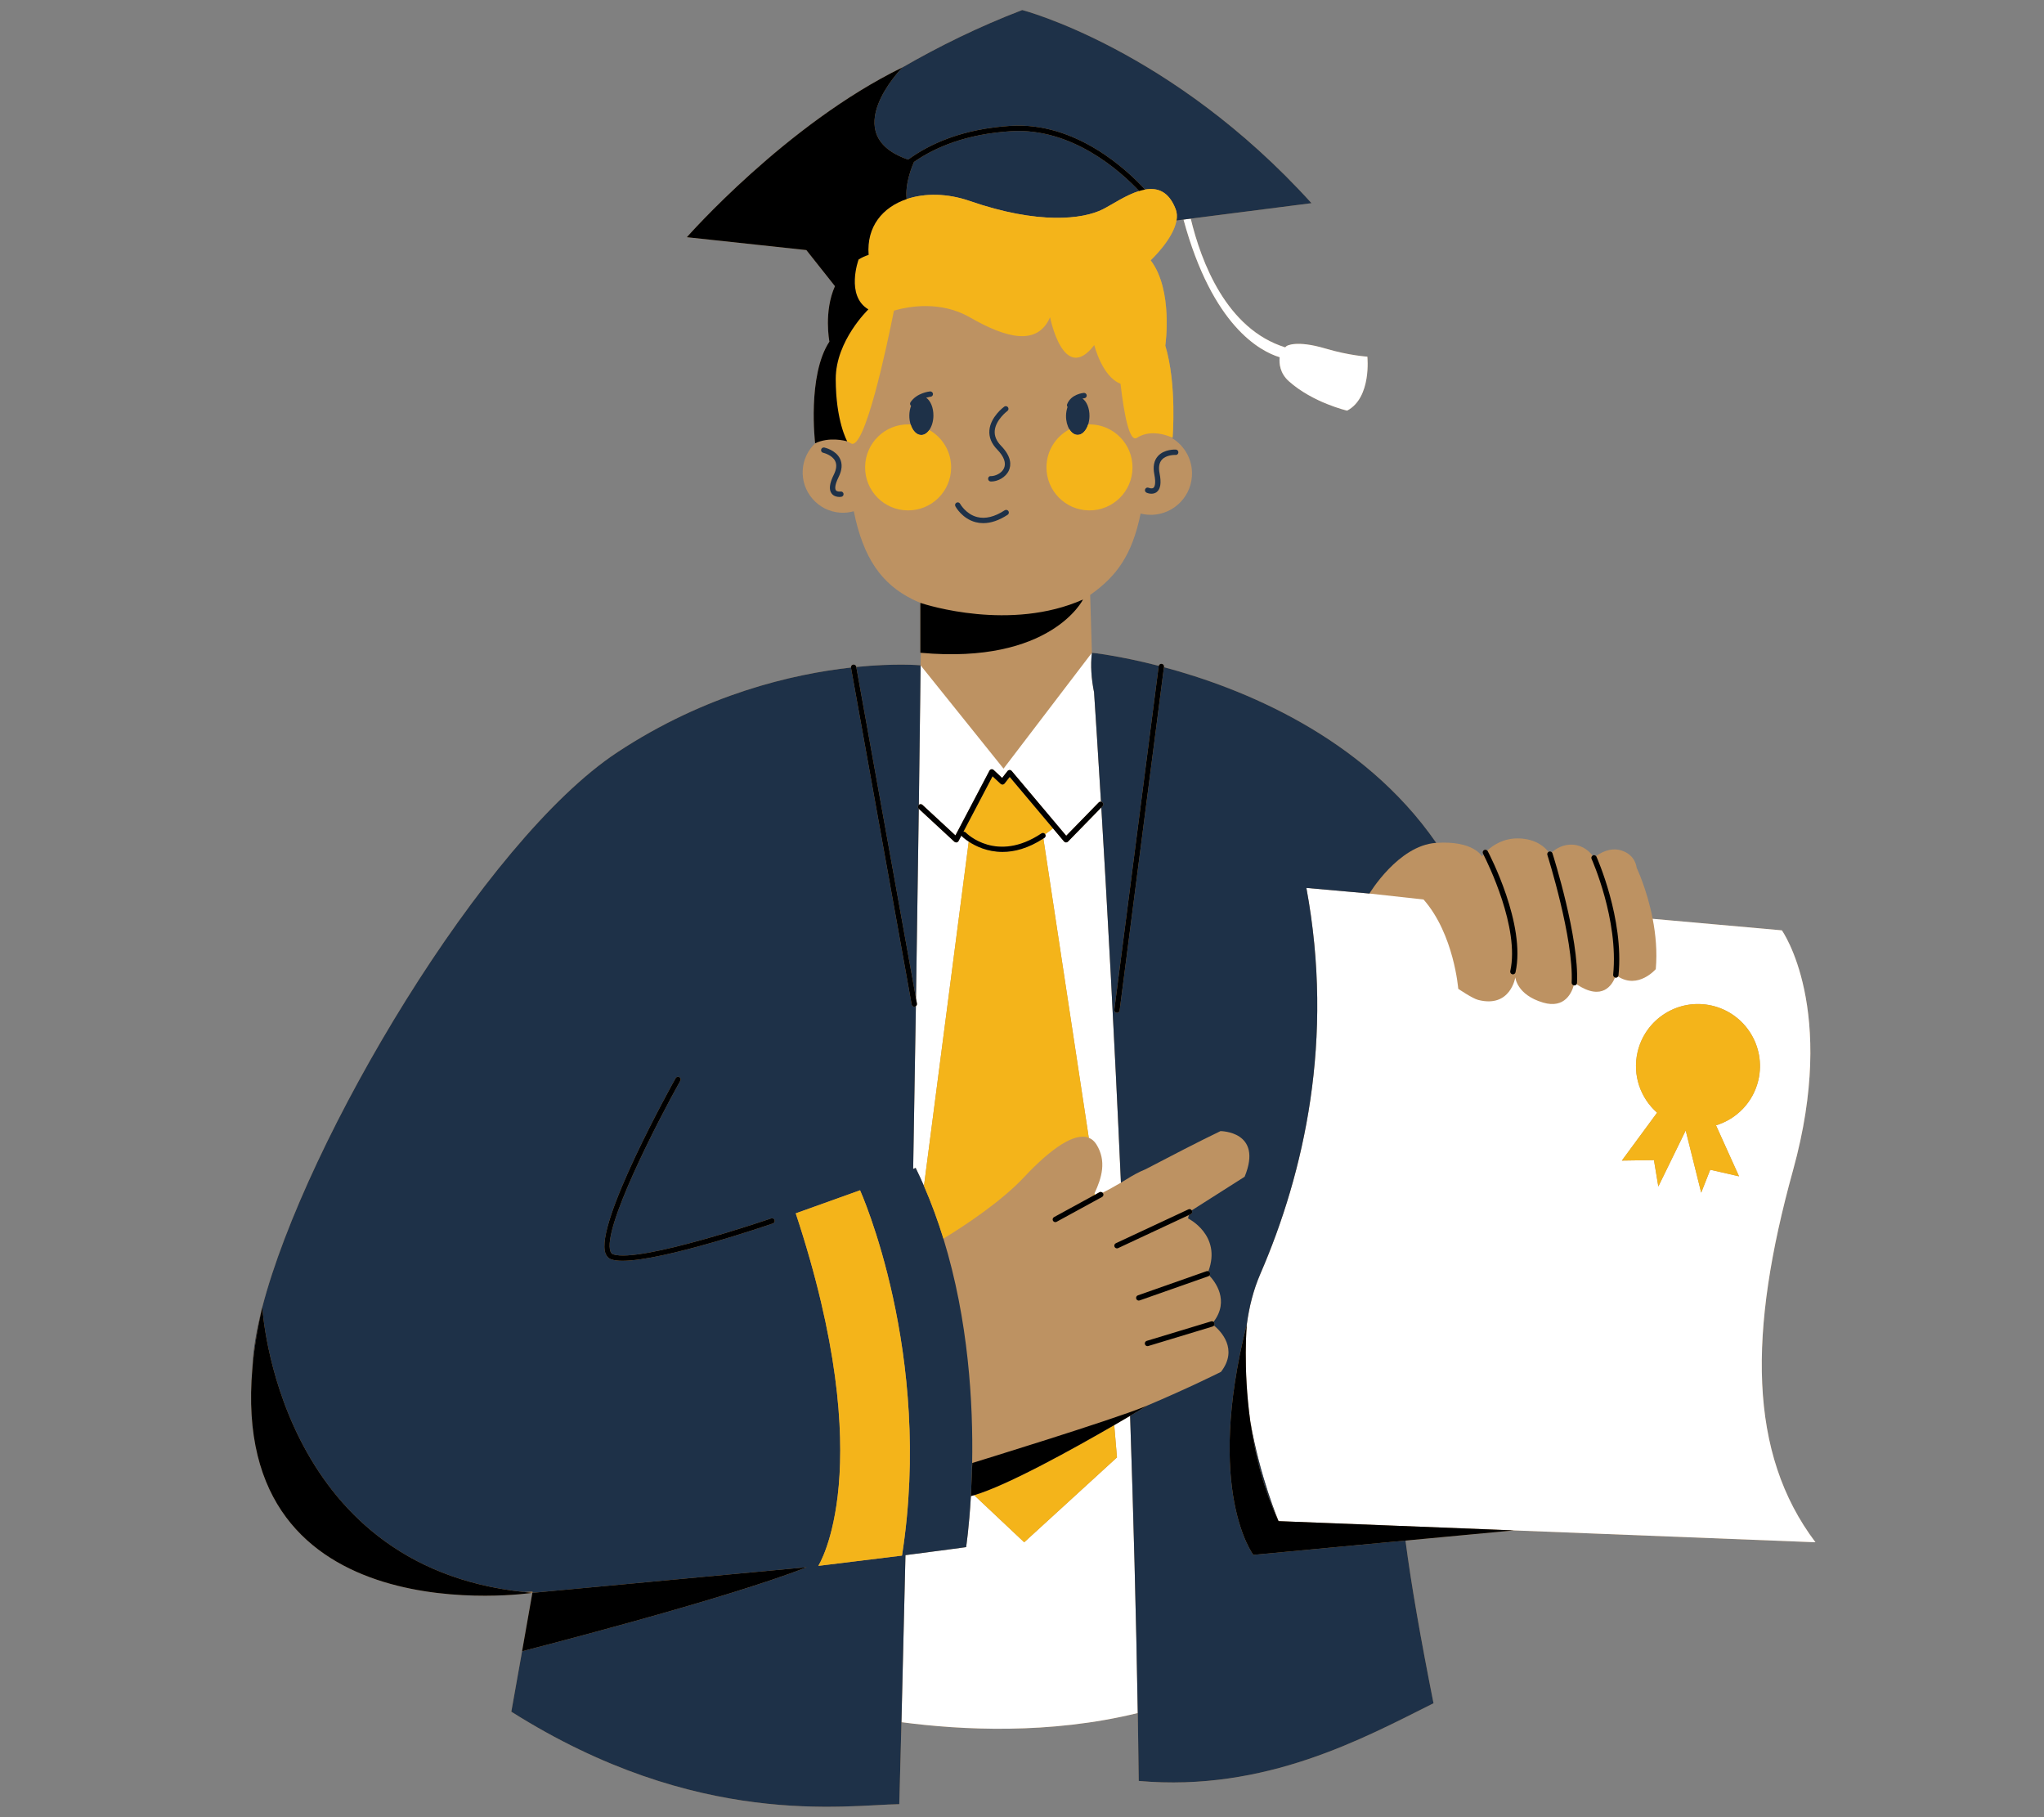 <svg xmlns="http://www.w3.org/2000/svg" width="1350" viewBox="0 0 1350 1200" height="1200" version="1.0"><rect x="0" y="0" width="1350" height="1200" fill="#808080" stroke="none"/><defs><clipPath id="a"><path d="M 165.824 6.637 L 1199.055 6.637 L 1199.055 1193.109 L 165.824 1193.109 Z M 165.824 6.637"/></clipPath><clipPath id="b"><path d="M 595 144 L 1199.055 144 L 1199.055 1142 L 595 1142 Z M 595 144"/></clipPath><clipPath id="c"><path d="M 166 6.637 L 949 6.637 L 949 1193.109 L 166 1193.109 Z M 166 6.637"/></clipPath></defs><g clip-path="url(#a)"><path fill="#BD9262" d="M 999.883 1010.617 L 928.27 1017.344 C 932.133 1046.758 938.086 1080.871 946.789 1124.77 C 900.785 1147.738 835.902 1183.488 752.125 1176.059 C 751.941 1161.133 751.727 1146.176 751.469 1131.223 C 693.273 1145.508 634.875 1142.508 595.379 1137.27 C 594.914 1155.363 594.434 1173.43 593.949 1191.402 C 558.578 1191.941 460.59 1207.926 337.719 1130.34 C 340.285 1116.008 342.812 1101.789 345.301 1087.738 L 351.625 1051.848 C 351.625 1051.848 150.941 1081.914 166.707 903.469 C 166.984 892.082 169.27 878.449 173.254 863.148 L 173.254 863.141 C 202.066 752.492 319.531 554.973 407.711 496.801 C 466.055 458.301 523.691 445.102 562.051 440.82 C 561.949 439.91 562.555 439.055 563.473 438.887 C 564.422 438.73 565.348 439.352 565.535 440.32 L 565.555 440.449 C 591.691 437.82 607.992 439.344 608.023 439.352 L 608.188 431.086 C 608.078 431.066 607.965 431.066 607.855 431.059 L 607.855 398.113 C 607.855 398.113 607.957 398.152 608.105 398.195 C 606.293 397.445 604.5 396.664 602.754 395.801 C 582.273 385.656 570.16 368.586 563.902 337.621 C 561.066 338.398 558.059 338.762 554.957 338.547 C 540.289 337.555 529.207 324.84 530.184 310.156 C 530.664 303.254 533.75 297.172 538.395 292.738 C 538.383 292.738 538.375 292.738 538.375 292.75 C 538.375 292.75 533.035 247.953 547.812 225.578 C 547.812 225.578 547.812 225.578 547.812 225.566 L 547.812 225.559 C 547.766 225.363 543.977 205.805 551.461 188.973 L 532.578 165.141 L 453.66 156.633 C 453.66 156.633 519.391 81.824 596.004 44.523 C 596.004 44.523 595.992 44.543 595.984 44.551 C 619.949 30.723 646.449 17.617 675.141 6.637 C 675.141 6.637 773.621 32.031 866.191 134.164 L 786.449 144.379 C 793.312 172.969 810.016 217.293 848.82 229.375 L 849.75 228.523 C 849.75 228.523 855.762 224.324 875.508 230.184 C 891.18 234.828 903.098 235.516 903.098 235.516 C 903.098 235.516 906.004 262.59 889.738 271.164 C 889.738 271.164 867.121 265.953 851.227 251.734 C 845.293 246.418 844.762 239.945 845.172 235.898 C 832.363 232.004 800.754 215.387 781.664 144.992 L 777.039 145.59 C 774.883 158.062 759.965 171.902 759.965 171.902 C 775.016 191.52 769.645 228.188 769.645 228.188 L 769.637 228.195 C 777.422 253.988 774.457 289.137 774.457 289.137 C 774.457 289.137 773.25 288.504 771.281 287.816 C 781.348 292.406 788.027 302.836 787.23 314.52 C 786.207 329.566 773.176 340.945 758.129 339.914 C 756.484 339.801 754.887 339.523 753.336 339.145 C 747.734 366.637 737.434 380.578 720.023 392.895 L 721.168 431.059 C 721.168 431.059 738.945 432.887 765.355 439.695 C 765.578 438.84 766.348 438.258 767.266 438.379 C 768.234 438.496 768.922 439.391 768.789 440.363 L 768.762 440.598 C 819.664 454.195 899.641 485.867 948.602 556.605 C 973.289 554.941 978.816 565.512 978.816 565.512 C 978.816 565.512 979.145 565.039 979.773 564.297 C 979.598 563.953 979.488 563.75 979.477 563.719 C 979.023 562.855 979.348 561.789 980.211 561.324 C 980.918 560.961 981.754 561.129 982.281 561.676 C 986.09 558.137 993.012 553.477 1002.828 553.66 C 1014.812 553.895 1020.625 559.781 1022.715 562.578 C 1022.848 562.484 1022.977 562.391 1023.133 562.344 C 1023.793 562.141 1024.48 562.344 1024.926 562.809 C 1027.164 560.852 1032.254 557.254 1039.121 557.82 C 1045.957 558.371 1050.09 562.707 1051.836 565.02 C 1051.918 564.965 1051.984 564.891 1052.078 564.844 C 1052.812 564.52 1053.656 564.762 1054.148 565.363 C 1056.871 563.332 1063.402 559.363 1070.73 561.574 C 1080.363 564.492 1080.93 572.961 1080.93 572.961 C 1080.93 572.961 1087.773 587.211 1091.547 606.754 L 1176.879 614.367 C 1176.879 614.367 1213.793 666.055 1184.227 772.879 C 1154.664 879.691 1154.59 959.543 1199.055 1018.457 L 999.883 1010.617"/></g><g clip-path="url(#b)"><path fill="#FFF" d="M 1081.551 694.832 C 1078.066 710.027 1083.531 725.176 1094.473 734.777 L 1071.195 766.406 L 1092.383 766.09 L 1095.281 783.523 L 1113.355 746.527 L 1123.59 787.582 L 1129.555 772.441 L 1148.578 776.797 L 1133.371 743.129 C 1146.934 738.988 1157.977 727.941 1161.379 713.129 C 1166.422 691.09 1152.656 669.121 1130.605 664.07 C 1108.562 659.016 1086.605 672.789 1081.551 694.832 Z M 1091.547 606.754 L 1176.879 614.367 C 1176.879 614.367 1213.793 666.055 1184.227 772.879 C 1154.664 879.691 1154.59 959.543 1199.055 1018.457 L 999.883 1010.617 L 999.902 1010.617 L 844.449 1004.496 C 844.449 1004.496 832.176 975.695 825.785 938.633 C 820.844 903.117 823.473 874.77 823.52 874.305 C 825.051 862.879 827.875 851.699 832.41 841.23 C 861.418 774.289 881.387 686.285 862.828 586.348 L 904.602 590.07 L 940.215 594 C 960.371 616.961 963.129 652.961 963.129 652.961 C 963.129 652.961 972.379 659.305 976.262 660.309 C 997.672 665.844 1000.824 645.383 1000.824 645.383 C 1000.824 645.383 1001.668 656.906 1019.148 662.07 C 1033.695 666.355 1038.227 655.086 1039.426 650.668 C 1039.527 650.695 1039.613 650.742 1039.715 650.742 C 1039.742 650.75 1039.77 650.75 1039.797 650.75 C 1040.402 650.75 1040.922 650.426 1041.238 649.961 C 1058.496 661.477 1064.914 649.996 1066.66 645.492 C 1066.793 645.531 1066.902 645.586 1067.031 645.605 C 1067.098 645.605 1067.152 645.613 1067.219 645.613 C 1067.805 645.613 1068.312 645.297 1068.641 644.832 C 1082.023 653.461 1093.59 639.977 1093.59 639.977 C 1094.629 628.309 1093.496 616.828 1091.547 606.754 Z M 704.105 556.309 C 704.086 556.309 704.066 556.309 704.039 556.309 C 703.547 556.289 703.074 556.059 702.758 555.676 L 695.445 546.992 C 694.297 547.949 692.531 549.324 690.309 550.867 C 690.84 551.672 690.617 552.762 689.816 553.301 C 689.586 553.457 689.355 553.578 689.121 553.727 L 719.113 751.348 C 721.094 752.141 722.793 753.559 724.141 755.715 C 730.984 766.676 727.715 777.738 722.914 787.965 L 723.008 789.066 L 726.164 787.34 C 726.863 786.961 727.688 787.117 728.234 787.648 C 731.656 785.891 735.984 783.57 740.34 780.988 C 735.879 680.844 731.051 594.121 727.383 533.207 L 705.375 555.77 C 705.043 556.113 704.578 556.309 704.105 556.309 Z M 699.266 459.777 L 662.805 507.582 L 608.023 439.352 C 608.023 439.352 607.648 473.738 606.871 531.492 C 607.539 530.887 608.559 530.867 609.23 531.492 L 631.039 551.672 L 653.5 508.93 C 653.75 508.445 654.223 508.102 654.773 508.012 C 655.312 507.906 655.867 508.094 656.277 508.465 L 661.887 513.723 L 665.434 509.172 C 665.762 508.742 666.262 508.492 666.801 508.484 C 666.809 508.484 666.82 508.484 666.828 508.484 C 667.348 508.484 667.852 508.715 668.195 509.117 L 704.207 551.906 L 725.672 529.902 C 726.07 529.492 726.629 529.355 727.16 529.418 C 725.207 497.039 723.602 472.309 722.598 457.168 C 720.824 448.277 720.156 439.445 721.168 431.059 L 702.117 456.035 Z M 735.918 941.098 L 737.73 962.414 L 676.453 1018.457 L 643.422 987.352 C 642.68 987.562 641.934 987.789 641.246 987.965 L 641.246 987.945 C 640.051 1008.863 638.09 1021.66 638.09 1021.66 C 638.09 1021.66 622.605 1023.805 598.027 1026.957 C 597.199 1063.551 596.309 1100.469 595.379 1137.27 C 634.875 1142.508 693.273 1145.508 751.469 1131.223 C 750.352 1064.926 748.559 998.711 746.406 934.965 C 743.367 936.758 739.828 938.828 735.918 941.098 Z M 635.285 552.223 C 635.145 552.09 635.062 551.926 634.988 551.766 L 633.094 555.359 C 632.832 555.852 632.367 556.188 631.828 556.281 C 631.727 556.301 631.625 556.309 631.523 556.309 C 631.086 556.309 630.66 556.141 630.324 555.836 L 606.832 534.102 C 606.367 568.539 605.754 611.023 604.992 659.312 L 605.605 662.711 C 605.727 663.391 605.43 664.043 604.91 664.43 C 604.391 697.82 603.797 733.887 603.117 771.934 C 604.176 771.484 604.762 771.234 604.762 771.234 C 606.684 775.172 608.516 779.148 610.25 783.141 L 639.828 555.777 C 636.938 553.875 635.34 552.285 635.285 552.223 Z M 781.664 144.992 L 786.449 144.379 C 793.312 172.969 810.016 217.293 848.82 229.375 L 849.75 228.523 C 849.75 228.523 855.762 224.324 875.508 230.184 C 891.18 234.828 903.098 235.516 903.098 235.516 C 903.098 235.516 906.004 262.59 889.738 271.164 C 889.738 271.164 867.121 265.953 851.227 251.734 C 845.293 246.418 844.762 239.945 845.172 235.898 C 832.363 232.004 800.754 215.387 781.664 144.992"/></g><g clip-path="url(#c)"><path fill="#1E3148" d="M 644.461 344.855 C 646.078 345.266 647.73 345.469 649.422 345.469 C 654.492 345.469 659.879 343.629 665.52 339.949 C 666.336 339.414 666.57 338.316 666.039 337.5 C 665.5 336.684 664.414 336.449 663.578 336.98 C 656.945 341.316 650.805 342.82 645.383 341.438 C 637.914 339.543 634.16 332.742 634.125 332.668 C 633.66 331.824 632.59 331.48 631.727 331.953 C 630.863 332.418 630.539 333.488 631.004 334.352 C 631.18 334.684 635.48 342.551 644.461 344.855 Z M 604.992 659.312 C 605.754 611.023 606.367 568.539 606.832 534.102 L 606.824 534.09 C 606.109 533.434 606.062 532.309 606.723 531.594 C 606.77 531.547 606.824 531.527 606.871 531.492 C 607.648 473.738 608.023 439.352 608.023 439.352 C 607.992 439.344 591.691 437.82 565.555 440.449 Z M 595.742 1027.254 C 616.633 893.746 568.051 786.023 568.051 786.023 L 525.566 801.246 C 581.457 970.223 540.465 1034.043 540.465 1034.043 Z M 511.586 805.676 C 511.27 804.746 510.258 804.262 509.34 804.578 C 508.484 804.875 422.906 834.219 404.961 828.32 C 404.461 828.16 403.734 827.789 403.234 826.488 C 397.512 811.805 434.574 740.062 449.344 713.668 C 449.816 712.812 449.52 711.734 448.656 711.262 C 447.809 710.789 446.723 711.086 446.25 711.941 C 444.047 715.867 392.441 808.547 399.926 827.773 C 400.688 829.742 402.043 831.086 403.855 831.684 C 405.73 832.305 408.223 832.582 411.195 832.582 C 438.625 832.574 507.277 809.039 510.492 807.922 C 511.41 807.605 511.902 806.605 511.586 805.676 Z M 598.027 1026.957 C 597.199 1063.551 596.309 1100.469 595.379 1137.27 C 594.914 1155.363 594.434 1173.43 593.949 1191.402 C 558.578 1191.941 460.59 1207.926 337.719 1130.34 C 340.285 1116.008 342.812 1101.789 345.301 1087.738 L 344.828 1090.43 C 344.828 1090.43 479.613 1056.047 532.793 1034.934 L 351.625 1051.848 C 351.672 1051.586 351.719 1051.336 351.766 1051.078 C 349.859 1051.16 347.977 1051.234 346.117 1051.309 C 182.508 1034.191 173.254 863.168 173.254 863.141 C 202.066 752.492 319.531 554.973 407.711 496.801 C 466.055 458.301 523.691 445.102 562.051 440.82 C 562.051 440.867 562.043 440.902 562.051 440.941 L 602.125 663.336 C 602.281 664.191 603.016 664.793 603.871 664.793 C 603.973 664.793 604.074 664.785 604.188 664.766 C 604.465 664.719 604.695 664.59 604.91 664.43 C 604.391 697.82 603.797 733.887 603.117 771.934 C 604.176 771.484 604.762 771.234 604.762 771.234 C 606.684 775.172 608.516 779.148 610.25 783.141 C 615.238 794.586 619.484 806.242 623.098 817.953 C 639.734 871.945 642.789 926.914 642.074 966.117 C 642.035 967.855 642 969.562 641.953 971.227 L 641.246 987.945 C 640.051 1008.863 638.09 1021.66 638.09 1021.66 C 638.09 1021.66 622.605 1023.805 598.027 1026.957 Z M 166.707 903.469 C 167.801 891.051 169.918 877.656 173.254 863.148 C 169.27 878.449 166.984 892.082 166.707 903.469 Z M 825.785 938.633 C 828.703 959.531 834.219 982.883 844.449 1004.496 C 844.449 1004.496 832.176 975.695 825.785 938.633 Z M 827.793 1026.777 C 827.793 1026.777 795.551 984.684 823.52 874.27 C 823.52 874.27 823.52 874.305 823.52 874.305 C 825.051 862.879 827.875 851.699 832.41 841.23 C 861.418 774.289 881.387 686.285 862.828 586.348 L 904.602 590.07 L 904.473 590.051 C 904.473 590.051 923.457 558.371 948.359 556.613 C 948.445 556.613 948.52 556.613 948.602 556.605 C 899.641 485.867 819.664 454.195 768.762 440.598 L 739.484 667.281 C 739.363 668.176 738.602 668.824 737.73 668.824 C 737.656 668.824 737.582 668.816 737.496 668.805 C 736.531 668.684 735.844 667.793 735.973 666.828 L 765.281 439.91 C 765.289 439.824 765.336 439.77 765.355 439.695 C 738.945 432.887 721.168 431.059 721.168 431.059 C 720.156 439.445 720.824 448.277 722.598 457.168 C 723.602 472.309 725.207 497.039 727.16 529.418 C 727.531 529.465 727.883 529.594 728.16 529.883 C 728.867 530.562 728.879 531.684 728.191 532.383 L 727.383 533.207 C 731.051 594.121 735.879 680.844 740.34 780.988 C 741.527 780.281 742.719 779.559 743.898 778.824 C 748.066 776.203 752.453 773.797 756.539 772.164 C 770.527 764.836 792.848 753.262 806.086 746.945 C 806.086 746.945 834.461 746.918 822.035 777.086 L 787.117 799.285 C 787.156 799.359 787.219 799.398 787.258 799.473 C 787.664 800.363 787.285 801.414 786.402 801.832 L 785.203 802.387 C 785.035 803.102 784.859 803.828 784.664 804.578 C 784.664 804.578 807.004 815.512 798.113 839.484 C 798.59 839.66 798.98 840.023 799.156 840.523 C 799.387 841.184 799.191 841.879 798.738 842.344 C 802.414 846.219 812.301 858.793 801.516 872.91 C 801.785 873.137 802.027 873.402 802.129 873.766 C 802.305 874.332 802.148 874.898 801.812 875.336 C 806.074 878.848 818.094 890.801 806.418 905.922 C 806.418 905.922 785.891 916.305 756.418 928.734 C 756.949 928.52 757.441 928.316 757.887 928.121 C 757.887 928.121 753.5 930.777 746.406 934.965 C 748.559 998.711 750.352 1064.926 751.469 1131.223 C 751.727 1146.176 751.941 1161.133 752.125 1176.059 C 835.902 1183.488 900.785 1147.738 946.789 1124.77 C 938.086 1080.871 932.133 1046.758 928.27 1017.344 Z M 555.086 324.59 C 555.066 324.59 552.91 324.875 552.094 323.77 C 551.629 323.148 550.887 321.051 553.887 315.012 C 556.164 310.434 556.469 306.367 554.797 302.93 C 552.012 297.18 544.73 295.602 544.422 295.527 C 543.484 295.32 542.52 295.953 542.324 296.902 C 542.117 297.867 542.73 298.797 543.688 299 C 543.754 299.02 549.605 300.348 551.613 304.48 C 552.781 306.875 552.477 309.887 550.711 313.434 C 547.832 319.246 547.348 323.316 549.254 325.879 C 550.59 327.68 552.801 328.176 554.453 328.176 C 554.918 328.176 555.336 328.137 555.672 328.07 C 556.637 327.914 557.297 327.004 557.129 326.039 C 556.961 325.07 556.043 324.422 555.086 324.59 Z M 608.402 287.258 C 610.465 287.277 612.352 285.996 613.781 283.934 C 615.398 281.613 616.457 278.277 616.492 274.516 C 616.551 269.176 614.57 264.586 611.711 262.629 C 613.363 262.137 614.59 261.996 614.617 261.996 C 615.594 261.902 616.297 261.039 616.207 260.062 C 616.113 259.09 615.203 258.43 614.281 258.477 C 613.922 258.512 605.484 259.367 601.344 265.656 C 600.84 266.426 601.027 267.422 601.734 267.988 C 601.035 269.863 600.602 272.02 600.582 274.359 C 600.555 276.523 600.898 278.539 601.465 280.332 C 602.766 284.398 605.355 287.223 608.402 287.258 Z M 756.363 322.992 C 755.953 323.875 756.344 324.922 757.227 325.34 C 757.988 325.695 759.188 326.039 760.488 326.039 C 761.668 326.039 762.93 325.75 763.996 324.906 C 766.504 322.926 767.117 318.875 765.855 312.523 C 765.086 308.641 765.586 305.648 767.324 303.645 C 770.359 300.141 776.371 300.43 776.406 300.422 C 777.465 300.551 778.219 299.734 778.285 298.758 C 778.332 297.781 777.586 296.945 776.613 296.891 C 776.297 296.863 768.863 296.492 764.668 301.312 C 762.16 304.184 761.398 308.188 762.391 313.211 C 763.691 319.797 762.43 321.637 761.824 322.117 C 760.727 322.992 758.723 322.129 758.711 322.129 C 757.82 321.719 756.77 322.098 756.363 322.992 Z M 711.711 287.168 C 714.758 287.203 717.379 284.379 718.688 280.285 C 719.219 278.613 719.551 276.754 719.57 274.758 C 719.625 269.566 717.723 265.098 714.945 263.184 C 715.648 263.027 716.125 262.98 716.141 262.98 C 717.109 262.898 717.832 262.043 717.75 261.066 C 717.676 260.094 716.785 259.395 715.844 259.449 C 715.492 259.48 707.336 260.223 704.781 267.004 C 704.559 267.605 704.707 268.246 705.09 268.719 C 704.484 270.477 704.094 272.465 704.078 274.609 C 704.047 278.094 704.902 281.242 706.316 283.516 C 707.699 285.754 709.594 287.148 711.711 287.168 Z M 654.297 317.957 C 654.445 317.965 654.594 317.965 654.754 317.965 C 658.895 317.965 664.238 315.309 666.336 310.656 C 667.879 307.246 668.223 301.637 661.125 294.336 C 658.105 291.227 656.715 287.91 656.992 284.465 C 657.586 277.211 665.277 271.453 665.352 271.395 C 666.141 270.82 666.316 269.707 665.734 268.926 C 665.148 268.137 664.043 267.961 663.262 268.543 C 662.883 268.812 654.207 275.289 653.461 284.156 C 653.09 288.672 654.816 292.926 658.59 296.809 C 663.113 301.453 664.664 305.742 663.113 309.199 C 661.477 312.801 657.027 314.445 654.465 314.418 C 653.34 314.27 652.664 315.125 652.617 316.098 C 652.57 317.082 653.324 317.902 654.297 317.957 Z M 640.469 132.715 C 685.703 148.395 715.289 144.875 728.461 138.168 C 734.738 134.961 743.656 128.824 752.359 126.129 C 739.969 112.988 707.941 84.121 667.645 86.656 C 638.117 88.512 617.598 97.273 603.664 106.941 C 602.719 109.039 597.582 121.039 598.824 131.469 C 610.816 127.422 625.715 127.605 640.469 132.715 Z M 595.984 44.551 C 619.949 30.723 646.449 17.617 675.141 6.637 C 675.141 6.637 773.621 32.031 866.191 134.164 L 786.449 144.379 L 781.664 144.992 L 777.039 145.59 C 777.484 143.008 777.402 140.488 776.508 138.168 C 771.957 126.258 764.414 123.742 756.297 125.172 C 744.594 112.41 710.68 80.367 667.422 83.117 C 635.84 85.113 614.234 94.848 599.812 105.371 C 552.523 89.172 595.211 45.34 595.984 44.551"/></g><path fill="#F4B41A" d="M 695.445 546.992 L 666.883 513.062 L 663.492 517.418 C 662.891 518.191 661.777 518.328 661.004 517.727 C 660.984 517.715 660.977 517.688 660.957 517.668 C 660.941 517.652 660.902 517.641 660.883 517.625 L 655.551 512.637 L 636.289 549.277 C 636.836 549.203 637.402 549.332 637.82 549.762 C 638.637 550.586 658.301 570.035 687.848 550.355 C 688.656 549.816 689.762 550.031 690.301 550.848 C 690.309 550.848 690.309 550.855 690.309 550.867 C 692.531 549.324 694.297 547.949 695.445 546.992 Z M 1081.551 694.832 C 1078.066 710.027 1083.531 725.176 1094.473 734.777 L 1071.195 766.406 L 1092.383 766.09 L 1095.281 783.523 L 1113.355 746.527 L 1123.59 787.582 L 1129.555 772.441 L 1148.578 776.797 L 1133.371 743.129 C 1146.934 738.988 1157.977 727.941 1161.379 713.129 C 1166.422 691.09 1152.656 669.121 1130.605 664.07 C 1108.562 659.016 1086.605 672.789 1081.551 694.832 Z M 568.051 786.023 L 525.566 801.246 C 581.457 970.223 540.465 1034.043 540.465 1034.043 L 595.742 1027.254 C 616.633 893.746 568.051 786.023 568.051 786.023 Z M 776.508 138.168 C 771.957 126.258 764.414 123.742 756.297 125.172 C 754.996 125.395 753.688 125.723 752.359 126.129 C 743.656 128.824 734.738 134.961 728.461 138.168 C 715.289 144.875 685.703 148.395 640.469 132.715 C 625.715 127.605 610.816 127.422 598.824 131.469 C 582.98 136.812 572.23 149.574 573.691 168.316 C 571.488 168.996 569.25 169.988 567.059 171.383 C 567.031 171.445 558.328 195.234 573.516 204.316 C 573.516 204.316 551.965 224.945 551.965 250.219 C 551.965 278.215 559.562 291.457 559.562 291.457 C 559.562 291.457 559.508 291.438 559.414 291.41 C 560.27 291.793 561.113 292.211 561.949 292.75 C 571.09 298.637 586.191 226.293 590.16 206.398 C 590.242 205.953 590.328 205.543 590.41 205.164 C 590.855 205.023 591.434 204.848 592.109 204.668 C 599.766 202.57 621.062 198.363 640.469 209.508 C 664.645 223.395 685.117 228.699 693.543 209.508 C 693.543 209.508 702.375 254.324 722.738 227.879 C 722.738 227.879 727.93 248.863 740.062 253.387 C 742.457 273.996 745.996 292.285 750.883 289.137 C 758.266 284.391 766.785 286.246 771.281 287.816 C 773.25 288.504 774.457 289.137 774.457 289.137 C 774.457 289.137 777.422 253.988 769.637 228.195 L 769.645 228.188 C 769.645 228.188 775.016 191.52 759.965 171.902 C 759.965 171.902 774.883 158.062 777.039 145.59 C 777.484 143.008 777.402 140.488 776.508 138.168 Z M 642.188 966.098 C 642.148 966.109 642.113 966.109 642.074 966.117 C 642.035 967.855 642 969.562 641.953 971.227 L 642.176 966.098 Z M 723.008 789.066 L 722.914 787.965 C 722.672 788.484 722.422 789.004 722.172 789.523 Z M 676.453 1018.457 L 737.73 962.414 L 735.918 941.098 C 709.324 956.496 665.406 980.895 643.422 987.352 Z M 676.406 777.32 C 694.566 757.926 709.992 747.707 719.113 751.348 L 689.121 553.727 C 679.008 560.301 669.883 562.57 662.148 562.57 C 652.059 562.57 644.352 558.77 639.828 555.777 L 610.25 783.141 C 615.238 794.586 619.484 806.242 623.098 817.953 C 636.473 809.801 660.969 793.805 676.406 777.32 Z M 547.812 225.578 C 547.812 225.578 547.812 225.578 547.812 225.566 C 547.812 225.566 547.812 225.559 547.812 225.559 L 547.812 225.566 C 547.812 225.578 547.812 225.578 547.812 225.578 Z M 566.418 171.781 C 566.492 171.727 566.566 171.688 566.648 171.633 C 566.566 171.68 566.492 171.734 566.418 171.781 Z M 628.195 308.918 C 628.301 298.23 622.465 288.867 613.781 283.934 C 612.352 285.996 610.465 287.277 608.402 287.258 C 605.355 287.223 602.766 284.398 601.465 280.332 C 601 280.305 600.527 280.246 600.043 280.238 C 584.355 280.09 571.516 292.684 571.379 308.363 C 571.219 324.07 583.805 336.906 599.512 337.043 C 615.203 337.211 628.047 324.617 628.195 308.918 Z M 691.156 308.371 C 691.266 297.578 697.387 288.246 706.316 283.516 C 707.699 285.754 709.594 287.148 711.711 287.168 C 714.758 287.203 717.379 284.379 718.688 280.285 C 719.066 280.273 719.449 280.238 719.848 280.238 C 735.539 280.395 748.125 293.223 747.984 308.902 C 747.836 324.605 734.988 337.191 719.301 337.055 C 703.613 336.895 691.016 324.051 691.156 308.371"/><path d="M 725.672 529.902 L 704.207 551.906 L 668.195 509.117 C 667.852 508.715 667.348 508.484 666.828 508.484 C 666.82 508.484 666.809 508.484 666.801 508.484 C 666.262 508.492 665.762 508.742 665.434 509.172 L 661.887 513.723 L 656.277 508.465 C 655.867 508.094 655.312 507.906 654.773 508.012 C 654.223 508.102 653.75 508.445 653.5 508.93 L 631.039 551.672 L 609.23 531.492 C 608.559 530.867 607.539 530.887 606.871 531.492 C 606.824 531.527 606.77 531.547 606.723 531.594 C 606.062 532.309 606.109 533.434 606.824 534.09 L 606.832 534.102 L 630.324 555.836 C 630.66 556.141 631.086 556.309 631.523 556.309 C 631.625 556.309 631.727 556.301 631.828 556.281 C 632.367 556.188 632.832 555.852 633.094 555.359 L 634.988 551.766 C 635.062 551.926 635.145 552.09 635.285 552.223 C 635.34 552.285 636.938 553.875 639.828 555.777 C 644.352 558.77 652.059 562.57 662.148 562.57 C 669.883 562.57 679.008 560.301 689.121 553.727 C 689.355 553.578 689.586 553.457 689.816 553.301 C 690.617 552.762 690.84 551.672 690.309 550.867 C 690.309 550.855 690.309 550.848 690.301 550.848 C 689.762 550.031 688.656 549.816 687.848 550.355 C 658.301 570.035 638.637 550.586 637.82 549.762 C 637.402 549.332 636.836 549.203 636.289 549.277 L 655.551 512.637 L 660.883 517.625 C 660.902 517.641 660.941 517.652 660.957 517.668 C 660.977 517.688 660.984 517.715 661.004 517.727 C 661.777 518.328 662.891 518.191 663.492 517.418 L 666.883 513.062 L 695.445 546.992 L 702.758 555.676 C 703.074 556.059 703.547 556.289 704.039 556.309 C 704.066 556.309 704.086 556.309 704.105 556.309 C 704.578 556.309 705.043 556.113 705.375 555.77 L 727.383 533.207 L 728.191 532.383 C 728.879 531.684 728.867 530.562 728.16 529.883 C 727.883 529.594 727.531 529.465 727.16 529.418 C 726.629 529.355 726.07 529.492 725.672 529.902 Z M 173.254 863.141 L 173.254 863.148 C 169.918 877.656 167.801 891.051 166.707 903.469 C 150.941 1081.914 351.625 1051.848 351.625 1051.848 C 349.758 1051.688 347.945 1051.496 346.117 1051.309 C 182.508 1034.191 173.254 863.168 173.254 863.141 Z M 566.648 171.633 C 566.566 171.688 566.492 171.727 566.418 171.781 C 566.492 171.734 566.566 171.68 566.648 171.633 Z M 538.395 292.738 C 538.383 292.738 538.375 292.738 538.375 292.75 C 538.375 292.75 533.035 247.953 547.812 225.578 C 547.812 225.578 547.812 225.578 547.812 225.566 L 547.812 225.559 C 547.766 225.363 543.977 205.805 551.461 188.973 L 532.578 165.141 L 453.66 156.633 C 453.66 156.633 519.391 81.824 596.004 44.523 C 596.004 44.523 595.992 44.543 595.984 44.551 C 595.211 45.34 552.523 89.172 599.812 105.371 C 614.234 94.848 635.84 85.113 667.422 83.117 C 710.68 80.367 744.594 112.41 756.297 125.172 C 754.996 125.395 753.688 125.723 752.359 126.129 C 739.969 112.988 707.941 84.121 667.645 86.656 C 638.117 88.512 617.598 97.273 603.664 106.941 C 602.719 109.039 597.582 121.039 598.824 131.469 C 582.98 136.812 572.23 149.574 573.691 168.316 C 571.488 168.996 569.25 169.988 567.059 171.383 C 567.031 171.445 558.328 195.234 573.516 204.316 C 573.516 204.316 551.965 224.945 551.965 250.219 C 551.965 278.215 559.562 291.457 559.562 291.457 C 559.562 291.457 559.508 291.438 559.414 291.41 C 558.086 291.031 547.656 288.289 538.395 292.738 Z M 715.277 395.91 C 667.434 417.09 612.117 399.523 608.105 398.195 C 607.957 398.152 607.855 398.113 607.855 398.113 L 607.855 431.059 C 607.965 431.066 608.078 431.066 608.188 431.086 C 694.117 438.898 715.277 395.91 715.277 395.91 Z M 642.188 966.098 L 642.176 966.098 L 641.953 971.227 L 641.246 987.945 L 641.246 987.965 C 641.934 987.789 642.68 987.562 643.422 987.352 C 665.406 980.895 709.324 956.496 735.918 941.098 C 739.828 938.828 743.367 936.758 746.406 934.965 C 753.5 930.777 757.887 928.121 757.887 928.121 C 757.441 928.316 756.949 928.52 756.418 928.734 C 734.32 937.828 642.574 965.98 642.188 966.098 Z M 844.449 1004.496 C 834.219 982.883 828.703 959.531 825.785 938.633 C 820.844 903.117 823.473 874.77 823.52 874.305 C 823.52 874.305 823.52 874.27 823.52 874.27 C 795.551 984.684 827.793 1026.777 827.793 1026.777 L 928.27 1017.344 L 999.883 1010.617 L 999.902 1010.617 Z M 532.793 1034.934 L 351.625 1051.848 L 345.301 1087.738 L 344.828 1090.43 C 344.828 1090.43 479.613 1056.047 532.793 1034.934 Z M 602.125 663.336 C 602.281 664.191 603.016 664.793 603.871 664.793 C 603.973 664.793 604.074 664.785 604.188 664.766 C 604.465 664.719 604.695 664.59 604.91 664.43 C 605.43 664.043 605.727 663.391 605.605 662.711 L 604.992 659.312 L 565.555 440.449 L 565.535 440.32 C 565.348 439.352 564.422 438.73 563.473 438.887 C 562.555 439.055 561.949 439.91 562.051 440.82 C 562.051 440.867 562.043 440.902 562.051 440.941 Z M 735.973 666.828 C 735.844 667.793 736.531 668.684 737.496 668.805 C 737.582 668.816 737.656 668.824 737.73 668.824 C 738.602 668.824 739.363 668.176 739.484 667.281 L 768.762 440.598 L 768.789 440.363 C 768.922 439.391 768.234 438.496 767.266 438.379 C 766.348 438.258 765.578 438.84 765.355 439.695 C 765.336 439.77 765.289 439.824 765.281 439.91 Z M 511.586 805.676 C 511.27 804.746 510.258 804.262 509.34 804.578 C 508.484 804.875 422.906 834.219 404.961 828.32 C 404.461 828.16 403.734 827.789 403.234 826.488 C 397.512 811.805 434.574 740.062 449.344 713.668 C 449.816 712.812 449.52 711.734 448.656 711.262 C 447.809 710.789 446.723 711.086 446.25 711.941 C 444.047 715.867 392.441 808.547 399.926 827.773 C 400.688 829.742 402.043 831.086 403.855 831.684 C 405.73 832.305 408.223 832.582 411.195 832.582 C 438.625 832.574 507.277 809.039 510.492 807.922 C 511.41 807.605 511.902 806.605 511.586 805.676 Z M 799.926 872.578 L 757.367 885.469 C 756.438 885.758 755.898 886.742 756.188 887.68 C 756.418 888.441 757.125 888.934 757.887 888.934 C 758.055 888.934 758.219 888.914 758.387 888.859 L 800.949 875.969 C 801.309 875.855 801.59 875.613 801.812 875.336 C 802.148 874.898 802.305 874.332 802.129 873.766 C 802.027 873.402 801.785 873.137 801.516 872.91 C 801.078 872.566 800.492 872.402 799.926 872.578 Z M 796.898 839.445 L 751.531 855.402 C 750.613 855.738 750.129 856.742 750.445 857.66 C 750.707 858.395 751.395 858.852 752.125 858.852 C 752.312 858.852 752.516 858.812 752.711 858.746 L 798.078 842.781 C 798.34 842.688 798.551 842.531 798.738 842.344 C 799.191 841.879 799.387 841.184 799.156 840.523 C 798.98 840.023 798.59 839.66 798.113 839.484 C 797.734 839.336 797.309 839.297 796.898 839.445 Z M 696.172 803.727 C 695.309 804.188 694.992 805.266 695.457 806.113 C 695.781 806.707 696.387 807.039 697.016 807.039 C 697.305 807.039 697.594 806.977 697.863 806.828 L 727.863 790.441 C 728.73 789.977 729.043 788.902 728.57 788.047 C 728.477 787.887 728.355 787.77 728.234 787.648 C 727.688 787.117 726.863 786.961 726.164 787.34 L 723.008 789.066 L 722.172 789.523 Z M 784.898 798.617 L 736.977 821 C 736.094 821.41 735.703 822.461 736.121 823.352 C 736.43 823.992 737.07 824.371 737.73 824.371 C 737.98 824.371 738.238 824.316 738.48 824.207 L 785.203 802.387 L 786.402 801.832 C 787.285 801.414 787.664 800.363 787.258 799.473 C 787.219 799.398 787.156 799.359 787.117 799.285 C 786.645 798.551 785.707 798.234 784.898 798.617 Z M 1051.195 567.184 C 1051.371 567.586 1069.121 607.262 1065.445 643.664 C 1065.359 644.5 1065.898 645.234 1066.66 645.492 C 1066.793 645.531 1066.902 645.586 1067.031 645.605 C 1067.098 645.605 1067.152 645.613 1067.219 645.613 C 1067.805 645.613 1068.312 645.297 1068.641 644.832 C 1068.809 644.602 1068.938 644.332 1068.973 644.016 C 1072.746 606.676 1054.605 566.137 1054.418 565.727 C 1054.352 565.586 1054.242 565.477 1054.148 565.363 C 1053.656 564.762 1052.812 564.52 1052.078 564.844 C 1051.984 564.891 1051.918 564.965 1051.836 565.02 C 1051.141 565.496 1050.832 566.395 1051.195 567.184 Z M 1021.992 564.566 C 1022.16 565.113 1039.445 619.859 1038.035 648.891 C 1037.988 649.766 1038.602 650.488 1039.426 650.668 C 1039.527 650.695 1039.613 650.742 1039.715 650.742 C 1039.742 650.75 1039.77 650.75 1039.797 650.75 C 1040.402 650.75 1040.922 650.426 1041.238 649.961 C 1041.414 649.691 1041.555 649.402 1041.562 649.07 C 1043.012 619.395 1026.078 565.762 1025.363 563.496 C 1025.281 563.219 1025.113 563.004 1024.926 562.809 C 1024.48 562.344 1023.793 562.141 1023.133 562.344 C 1022.977 562.391 1022.848 562.484 1022.715 562.578 C 1022.066 563.004 1021.742 563.793 1021.992 564.566 Z M 979.773 564.297 C 979.598 563.953 979.488 563.75 979.477 563.719 C 979.023 562.855 979.348 561.789 980.211 561.324 C 980.918 560.961 981.754 561.129 982.281 561.676 C 982.402 561.797 982.523 561.91 982.598 562.066 C 983.637 564.035 1007.945 610.523 1000.953 642.047 C 1000.777 642.875 1000.043 643.43 999.227 643.43 C 999.105 643.43 998.965 643.422 998.844 643.395 C 997.887 643.18 997.285 642.234 997.496 641.277 C 1003.812 612.828 982.551 569.75 979.773 564.297"/></svg>